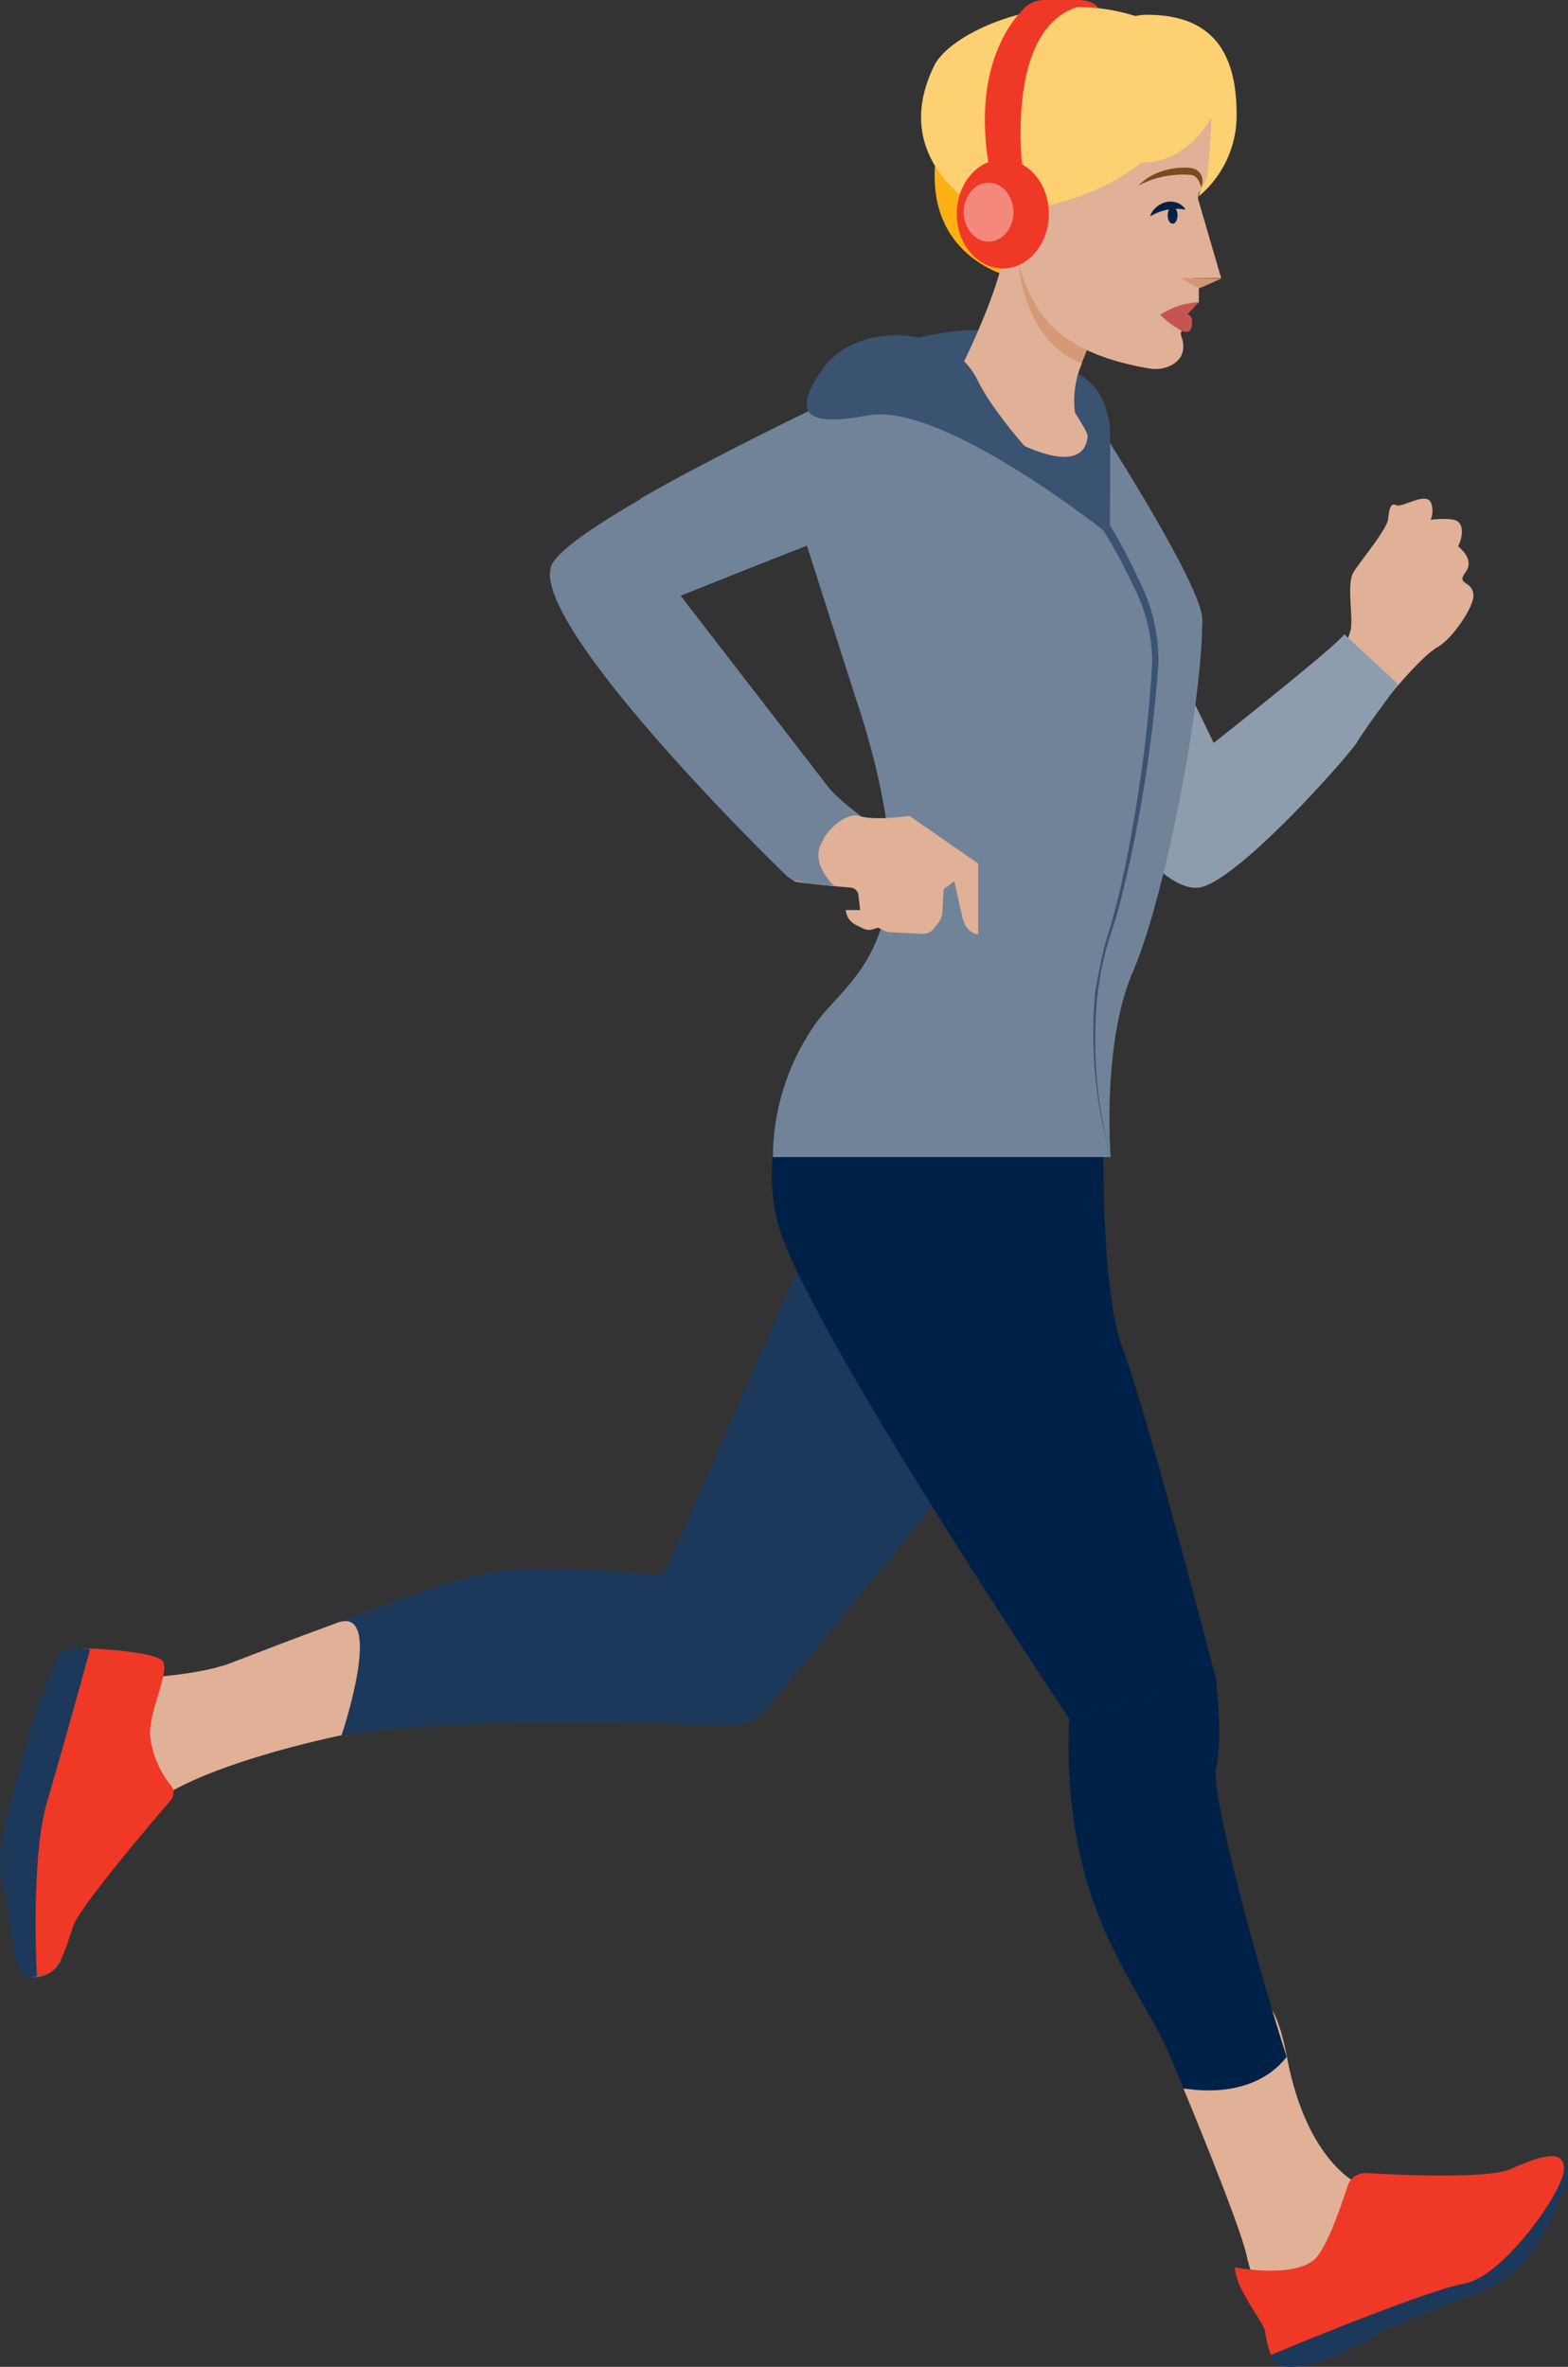 <svg xmlns="http://www.w3.org/2000/svg" viewBox="0 0 136.94 206.6"><rect x="0" y="0" width="136.94" height="206.6" fill="#333333" stroke="none"/><defs><style>.cls-1{fill:#f03826;}.cls-2{fill:#395370;}.cls-3{fill:#fdd072;}.cls-4{fill:#ffb014;}.cls-5{fill:#1c395b;}.cls-6{fill:#557673;}.cls-7{fill:#e0b097;}.cls-8{fill:#002147;}.cls-9{fill:#8e9dad;}.cls-10{fill:#718399;}.cls-11{fill:#cb7c51;opacity:0.43;}.cls-12{fill:#fff;}.cls-13{fill:#d59674;}.cls-14{fill:#c65552;}.cls-15{fill:#7d4921;}.cls-16{fill:#f4887d;}</style></defs><g id="Layer_2" data-name="Layer 2"><g id="mobile"><path class="cls-1" d="M95.93.73S95.63,0,94.09,0s-1.48.37-1.48.37-.29.76.28.8,2.81.26,2.81.26Z"/><path class="cls-2" d="M94.14,32.65s2.72,1,2.78,5.32,0,8.75,0,8.75-3.71-9.06-3.65-10.88A7.37,7.37,0,0,1,94.14,32.65Z"/><path class="cls-3" d="M101.68,7.13s-7.22,1.71,0,2.56c5.23.61,3,7.46,3,7.46A9.21,9.21,0,0,0,108,10c0-5.54-2.21-8.71-7.85-8.71-2.36,0-4.88,1.89-6.33,4.15Z"/><path class="cls-2" d="M71.88,37.41s-3.22-3.47,3.38-6.26,12.39-3,14.36-1,6.42,7,6.42,7L94.87,43l-6.52,2.41-10.16-1Z"/><path class="cls-4" d="M88.89,24.33s-8.42-1.41-7.13-10.87h0l7.86,8Z"/><path class="cls-5" d="M71,107.74,58.33,136.67a1.4,1.4,0,0,1-1.48.82A70.51,70.51,0,0,0,45.33,137c-4.54.09-11.34,3.08-17.13,5.07a8.58,8.58,0,0,0,1.63,9.38c11.49-1.69,27.47-1.11,33.41-.81A4.72,4.72,0,0,0,67.11,149l19.68-24Z"/><path class="cls-6" d="M7,143.86c.24,0,.8.47.39,1.86-.25.85,2.23.91,2.28.72a21,21,0,0,0-1.12-2.5Z"/><path class="cls-6" d="M2.28,172.49s1,.14.9-1.51c0-1.13,1.55-1,1.55-1s.65.82.59,1.15A2.56,2.56,0,0,1,2.28,172.49Z"/><path class="cls-5" d="M6.55,143.83a1.69,1.69,0,0,0-1.61,1,53.33,53.33,0,0,0-2.88,8.27C.53,158.92-.56,161.7.31,164.84s.52,8.63,2.93,7.63,3.35-16,3.35-16,1.83-3.36,2.26-4.53-1-8-1-8Z"/><path class="cls-7" d="M11.42,146.53s5.68-.21,8.66-1.34,5.17-2,9.38-3.54.37,9.82.37,9.82-13.44,2.68-17.42,6.73S11.42,146.53,11.42,146.53Z"/><path class="cls-1" d="M7.89,143.9s5.78.23,6.35,1.14S13,149.4,13.1,151.47a8.44,8.44,0,0,0,1.81,4.36,1,1,0,0,1,0,1.31c-2,2.34-7.95,9.33-8.52,11-.68,2-1.25,4.53-3.17,4.3,0,0-.57-10.2.9-15.19S7.89,143.9,7.89,143.9Z"/><path class="cls-5" d="M120.69,203.53s-5.26,3.29-8.3,3.06-.32-4.31-.32-4.31l6.52-1.53,13.16-6,4.62-6.14s1.15.76.19,2.69-2.55,6.69-6.4,8.33S121.44,203.09,120.69,203.53Z"/><path class="cls-7" d="M103.37,182.34s4.92,11.82,5.5,14.54,1.49,3.42,2.08,3.42,6-1.74,7-2.09.93-7.44.93-7.44-4.7-1.77-6.48-11.18-4.53-2.43-4.53-2.43Z"/><path class="cls-8" d="M106.18,146.5s-6-23.18-8.17-28.91S96.4,94.77,96.4,94.77s.68-3.53-8.93-4.55-11.16-3.37-11.16-3.37c-5.61,4.05-10.57,11.29-8.38,19.89S93.37,150,93.37,150Z"/><path class="cls-8" d="M106.18,154.48c.66-2.76,0-8,0-8L93.37,150c-.66,16.32,5.75,22.59,8.66,29.12.44,1,.9,2.07,1.34,3.18h0c.28,0,5.88,1.2,9-2.75C109.22,169.74,105.77,156.16,106.18,154.48Z"/><path class="cls-1" d="M107.86,197.92s4.8.94,6.82-.59c1.09-.82,2.35-4.5,3-6.47a1.64,1.64,0,0,1,1.69-1.17c3.07.18,10.57.51,12.54-.35,2.5-1.09,4.68-1.87,4.68,0s-5.29,9.4-8.72,10S111,205.56,111,205.56a9,9,0,0,1-.51-2C110.42,202.74,107.86,199.79,107.86,197.92Z"/><path class="cls-7" d="M116.48,57.74a6.64,6.64,0,0,0,1.5-2.83c.18-1.34-.39-4,.25-5s2.91-3.73,3-4.6.21-1.45.72-1.21,2.54-1.16,3-.27a2,2,0,0,1,0,1.54s1.92-.24,2.39.17c.76.68,0,2.16,0,2.16s1.52,1.08.65,2.25.69.7.69,2.06c0,1-1.81,3.73-3.15,4.49s-4,4-4,4-2.67-.92-2.85-1-2.79-1.69-2.79-1.69"/><path class="cls-9" d="M102.28,57.18,106,64.85s9.8-7.74,11.22-9.27a.7.7,0,0,0,.17-.22l4.73,4.37s-2.57,3.39-3.65,5.12c-.79,1.26-10.74,12.48-13.9,12.64s-6.86-5.81-6.86-5.81l.39-8.36Z"/><path class="cls-7" d="M95.73,39.09s-.87,3.65-1.32,3.68-5,.1-5,.1l-1.29-.76-4.57-2.66-2-2.6L80,31.63l4.15,0s3.25-6.48,3.7-10.39l-.38-.82c.06.08.39.76.4.76l0,0s.23,0,.34.07a4.74,4.74,0,0,1,.48.42h0c.44.42,1,1.06,1.65,1.78,2,2.29,4.53,5.53,5,6.06l.06.07a1.85,1.85,0,0,0-.1.18,19.11,19.11,0,0,0-.82,1.92l0,.06v0A8.22,8.22,0,0,0,93.88,36Z"/><path class="cls-10" d="M105,54.06C105,51.12,96,37.19,96,37.19s-1.38,5.34-4.13,4.31c-1.82-.69-3.21-3.78-5.74-6.7-1.32-1.52-6.17-3.35-8-2.5-5,2.35-15.1,7.14-22.22,11.24a49.87,49.87,0,0,1,7.56,6.85l7-2.76L74.75,61s3.45,9.75,2.92,16.17C77.06,84.6,73,86.62,71,89.69A20.38,20.38,0,0,0,67.5,101H97s-.8-9.84,1.95-16.2S105,61.61,105,54.06Z"/><path class="cls-7" d="M85.43,81.56V75.38H83l1,4.49S84.22,81.43,85.43,81.56Z"/><path class="cls-7" d="M85.43,75.38l-6-4.16s-3.12.45-4.38,0A24,24,0,0,1,69.48,68c-.9-.9-3.35,4.08-3.35,4.08s2.24,4.72,3.49,4.91,3.6.4,4.69.49a.75.75,0,0,1,.66.65l.15,1.31H73.86a1.62,1.62,0,0,0,.87,1.29l.65.32a1.16,1.16,0,0,0,.84.07l2.54-.79Z"/><path class="cls-10" d="M56,43.54c-3.85,2.22-6.84,4.23-7.7,5.55-2.69,4.08,15.34,22.45,20.13,27.1a3.35,3.35,0,0,0,2.26.54A11.54,11.54,0,0,1,72.05,73c1.22-2.18,1.87-2.25,1.87-2.25L59.44,52l4.08-1.62A49.87,49.87,0,0,0,56,43.54Z"/><path class="cls-7" d="M82.43,77.2l-.12,2.39a1.77,1.77,0,0,1-.38,1l-.37.46a1.23,1.23,0,0,1-1,.47l-2.81-.15a1.43,1.43,0,0,1-.64-.18L76,80.62a9.7,9.7,0,0,1,.59-1,8,8,0,0,0,1.48-.78A39,39,0,0,1,82.43,77.2Z"/><path class="cls-10" d="M72.82,77.31s-2.08-1.92-1.06-3.77c1.65-3-3.57,0-3.57,0s-.71,2.54,1.11,3.3A16.65,16.65,0,0,0,72.82,77.31Z"/><path class="cls-10" d="M72.05,73c.52-.8,2-2.21,3.21-1.72A21.52,21.52,0,0,1,72.58,69c-.52-.68-1.53.76-1.53.76v.82Z"/><path class="cls-11" d="M88.34,21.43a.06.06,0,0,1,0,0l0,0h0C88.17,21.53,88.2,20.9,88.34,21.43Z"/><path class="cls-11" d="M95.39,29.56a1.85,1.85,0,0,0-.1.18,19.11,19.11,0,0,0-.82,1.92l0,.06c-3.8-1.44-5.2-5.67-5.52-8.69-.08-.67-.14-1.1-.19-1.38h0a.84.84,0,0,0,0-.18l1.69,2c2,2.29,4.53,5.53,5,6.06Z"/><path class="cls-3" d="M90.13,3.6a15.42,15.42,0,0,0,1.47,3,16.66,16.66,0,0,0,2.11,2.72,12.67,12.67,0,0,0,2.71,2.17A13.12,13.12,0,0,0,99.64,13a13.83,13.83,0,0,1-3.42-1.06A13.93,13.93,0,0,1,93.15,10a17.08,17.08,0,0,1-2.56-2.61,16.94,16.94,0,0,1-2-3.16Z"/><polygon class="cls-12" points="86.34 17.49 87.11 19.35 87.2 19.44 89.26 21.83 89.62 21.45 87.64 19.06 86.34 17.49"/><path class="cls-12" d="M85.69,18.47a1.06,1.06,0,0,0,1.06,1.07,1.14,1.14,0,0,0,.45-.1,1.08,1.08,0,0,0,.44-.38l-1.3-1.57A1.08,1.08,0,0,0,85.69,18.47Z"/><path class="cls-7" d="M104.21,24.28l2.44,0-2-6.85a1.13,1.13,0,0,1,.19-.83,4.24,4.24,0,0,0,.6-1.25c2.25-21.4-7.15-3.07-13.84-3.07S88.58,8.83,88.58,18c0,3.12,0,4.86,1.44,7.82,1.13,2.27,3.25,5.17,10.45,6.36,1.33.22,3.45-.62,2.73-2.73-.23-.68.16-.44.31-1.11.11-.51.22-1.08.33-1.69l.86-.24,0-1.59-.54-.32Z"/><path class="cls-2" d="M88.35,38.37S94.7,42,95,38h1.2l.74,8.75s-7.21-5.82-7.3-6S88.35,38.37,88.35,38.37Z"/><ellipse class="cls-8" cx="102.41" cy="18.8" rx="0.43" ry="0.73"/><path class="cls-8" d="M100.47,18.78a1.93,1.93,0,0,1,.66-.81,2,2,0,0,1,.81-.35,1.8,1.8,0,0,1,.83.07,1.49,1.49,0,0,1,.73.54v.07a3.89,3.89,0,0,0-1.52,0,4.31,4.31,0,0,0-1.48.57Z"/><polygon class="cls-13" points="104.74 25.17 106.66 24.32 103.11 24.27 104.74 25.17"/><path class="cls-14" d="M101.32,27.48a6.72,6.72,0,0,1,3.38-1.1l-1,1.06S101.2,27.56,101.32,27.48Z"/><path class="cls-14" d="M103.73,27.44c.46.09.43.95.28,1.25s-.33.4-.9.15a8.82,8.82,0,0,1-1.79-1.36A14.38,14.38,0,0,1,103.73,27.44Z"/><path class="cls-3" d="M86.12,18.59s12.51.34,17.87-9.42c1.49-2.71,1.68-3.63.12-5C95.85-2.85,83.4,2.07,81.59,5.73,77.37,14.29,86.12,18.59,86.12,18.59Z"/><path class="cls-7" d="M89.4,17.75c-.09-1-.92-4.16-3.53-2.89s-.52,7.37,1.55,7.72,1.79-1.35,1.79-1.35A8.47,8.47,0,0,0,89.4,17.75Z"/><path class="cls-15" d="M104.91,16.34c-.16-.56-.44-1-.83-1.06a6.63,6.63,0,0,0-1.55,0,8,8,0,0,0-1.59.3,7.74,7.74,0,0,0-1.52.63,4.52,4.52,0,0,1,1.39-1,6.3,6.3,0,0,1,1.65-.5,6.38,6.38,0,0,1,.87-.07,3,3,0,0,1,.91.08,1.07,1.07,0,0,1,.72.71A1.31,1.31,0,0,1,104.91,16.34Z"/><path class="cls-3" d="M107,7.59s-1.88,6.66-7.32,6.6c0,0,2.13-6,2.45-6.29a34.59,34.59,0,0,0,1.94-3.69Z"/><path class="cls-2" d="M94.79,37.54c1.17,2.4,2.13,9.18,2.13,9.18s.08-7.93,0-9.59S95.48,36,95.48,36,94.61,37.16,94.79,37.54Z"/><path class="cls-2" d="M96.92,46.72S82.31,35,75.78,36.26s-6-1-4-4c3-4.28,11.2-4,13.6.94S96.92,46.72,96.92,46.72Z"/><path class="cls-2" d="M97,101a39.42,39.42,0,0,1-1.35-14.46L96,84.69l.38-1.79c.33-1.18.71-2.33,1-3.5.63-2.34,1.1-4.73,1.52-7.12a121.45,121.45,0,0,0,1.73-14.45A14.71,14.71,0,0,0,98.91,51a46.35,46.35,0,0,0-3.57-6.28l.62-.42a46.82,46.82,0,0,1,3.55,6.43,15.35,15.35,0,0,1,1.66,7.17,121.64,121.64,0,0,1-1.92,14.5c-.45,2.39-1,4.78-1.62,7.13-.34,1.17-.73,2.32-1.07,3.48l-.41,1.77-.27,1.8A39.1,39.1,0,0,0,97,101Z"/><ellipse class="cls-1" cx="87.58" cy="18.67" rx="4.02" ry="4.76"/><path class="cls-1" d="M89.36,15.39S87.55,2.66,94.09.62V0H91.21a2.5,2.5,0,0,0-1.77.72c-1.51,1.52-4.4,5.59-3.1,13.63"/><ellipse class="cls-16" cx="86.34" cy="18.52" rx="2.17" ry="2.57"/></g></g></svg>